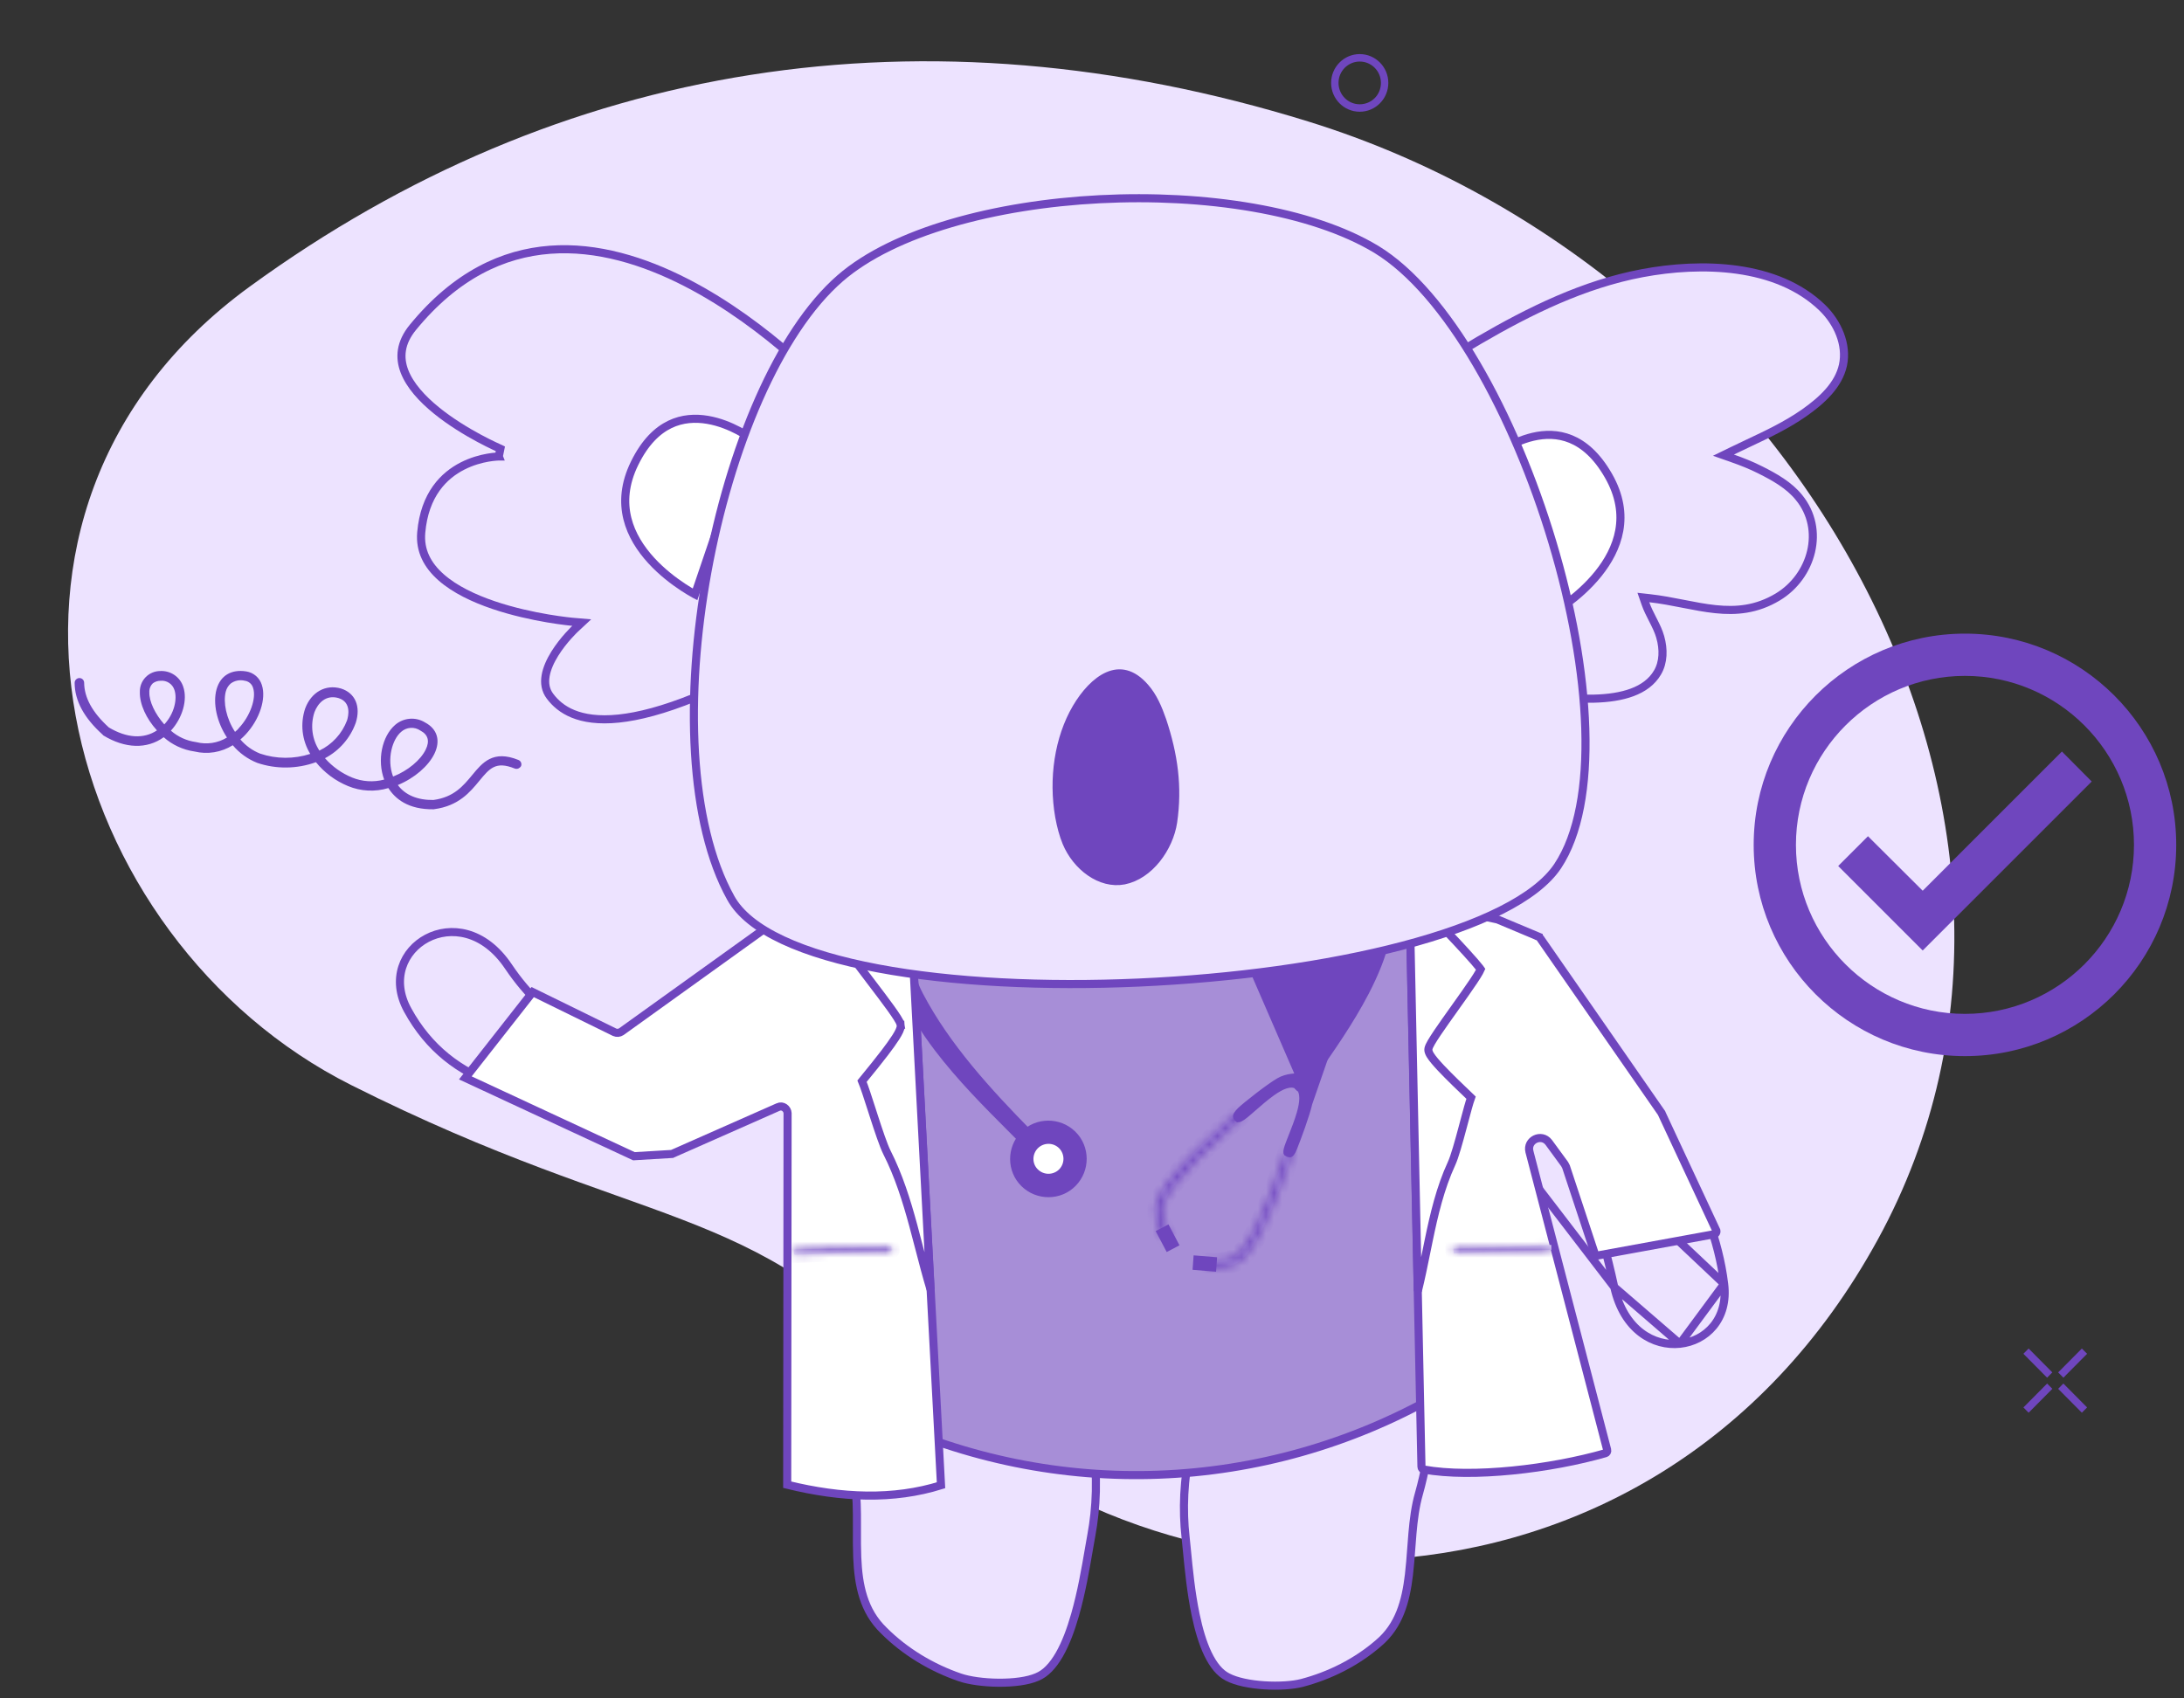 <svg width="270" height="210" viewBox="0 0 270 210" fill="none" xmlns="http://www.w3.org/2000/svg">
<rect x="0" y="0" width="270" height="210" fill="#333333" stroke="none"/>
<path d="M253.077 171.071L250.146 174.026L250.793 174.677L253.724 171.723L253.077 171.071Z" fill="#6F46BE"/>
<path d="M257.374 166.74L254.443 169.694L255.09 170.346L258.021 167.391L257.374 166.74Z" fill="#6F46BE"/>
<path d="M250.791 166.739L250.145 167.39L253.075 170.345L253.722 169.693L250.791 166.739Z" fill="#6F46BE"/>
<path d="M255.088 171.07L254.441 171.722L257.372 174.676L258.019 174.024L255.088 171.07Z" fill="#6F46BE"/>
<path d="M168.098 13.816C166.147 13.816 164.562 12.218 164.562 10.252C164.562 8.286 166.147 6.688 168.098 6.688C170.048 6.688 171.633 8.286 171.633 10.252C171.633 12.218 170.048 13.816 168.098 13.816ZM168.098 7.61C166.665 7.61 165.477 8.777 165.477 10.252C165.477 11.696 166.635 12.894 168.098 12.894C169.56 12.894 170.719 11.726 170.719 10.252C170.719 8.808 169.56 7.61 168.098 7.61Z" fill="#6F46BE"/>
<path d="M232.143 153.271C203.911 204.823 140.071 201.453 112.291 169.933C93.302 148.392 79.659 152.358 43.429 134.172C7.63 116.204 -7.453 63.344 30.874 35.436C69.2 7.527 114.255 0.315 161.747 15.026C222.1 33.721 260.379 101.72 232.143 153.271Z" fill="#EDE3FF"/>
<path d="M170.422 203.168L170.422 203.168L170.417 203.173C167.693 205.538 164.361 207.193 160.949 208.089C159.824 208.381 158.079 208.497 156.317 208.384C154.546 208.271 152.846 207.931 151.782 207.371L151.782 207.371L151.772 207.366C150.801 206.883 149.995 205.886 149.332 204.506C148.672 203.133 148.183 201.439 147.811 199.653C147.235 196.888 146.954 193.972 146.74 191.761C146.678 191.109 146.621 190.519 146.564 190.011L146.564 190.011C146.203 186.819 146.299 182.847 147.202 179.193C148.106 175.533 149.803 172.26 152.588 170.364C154.734 168.912 157.032 168.352 159.444 168.036C160.347 167.918 161.254 167.835 162.176 167.751C162.492 167.722 162.81 167.693 163.131 167.662C164.377 167.543 165.643 167.399 166.908 167.144L166.908 167.144L166.913 167.143C167.88 166.937 169.039 166.226 170.183 165.437C170.693 165.085 171.218 164.705 171.737 164.329C171.811 164.276 171.884 164.222 171.958 164.169C172.552 163.739 173.137 163.319 173.7 162.943C174.264 162.568 174.795 162.244 175.279 162.006C175.769 161.766 176.179 161.628 176.507 161.595C176.823 161.563 177.023 161.63 177.168 161.76C177.325 161.902 177.492 162.188 177.585 162.748C178.028 166.034 177.821 170.352 177.333 174.446C176.844 178.537 176.08 182.361 175.43 184.641C174.974 186.223 174.762 187.919 174.614 189.621C174.561 190.234 174.516 190.843 174.471 191.449C174.39 192.547 174.31 193.633 174.182 194.711C173.787 198.037 172.958 201.032 170.422 203.168Z" fill="#EDE3FF" stroke="#6F46BE"/>
<path d="M71.096 77.748L71.096 77.749L71.094 77.751L71.083 77.761C71.078 77.766 71.072 77.772 71.064 77.778C71.057 77.786 71.048 77.794 71.038 77.804C70.998 77.842 70.939 77.9 70.865 77.975C70.716 78.125 70.504 78.345 70.258 78.621C69.764 79.172 69.138 79.94 68.595 80.81C68.05 81.685 67.608 82.635 67.453 83.557C67.3 84.466 67.427 85.328 67.998 86.088C68.621 86.919 69.513 87.727 70.847 88.27C72.185 88.815 73.995 89.105 76.471 88.85C81.405 88.341 88.91 85.676 100.385 78.7C101.294 65.637 101.889 58.082 102.257 53.788C102.442 51.626 102.571 50.29 102.652 49.494C102.693 49.095 102.723 48.831 102.742 48.666C102.69 48.61 102.626 48.541 102.549 48.459C102.319 48.215 101.977 47.86 101.535 47.416C100.65 46.528 99.361 45.288 97.746 43.88C94.513 41.062 89.99 37.586 84.809 34.927C79.624 32.266 73.816 30.442 68.002 30.88C62.208 31.316 56.353 34.002 51.053 40.465L51.053 40.465C49.478 42.384 49.351 44.211 50.001 45.911C50.669 47.656 52.174 49.305 53.947 50.745C55.71 52.178 57.689 53.364 59.233 54.194C60.003 54.608 60.663 54.932 61.129 55.151C61.361 55.261 61.546 55.345 61.671 55.401C61.734 55.429 61.782 55.45 61.814 55.465L61.85 55.48L61.859 55.484L61.861 55.485L61.861 55.485L61.861 55.485L61.861 55.485L61.665 56.443C61.666 56.445 61.666 56.445 61.666 56.445L61.665 56.445L61.663 56.445L61.647 56.445C61.633 56.445 61.61 56.446 61.579 56.447C61.518 56.449 61.425 56.453 61.305 56.463C61.065 56.481 60.718 56.518 60.298 56.592C59.454 56.74 58.326 57.036 57.175 57.623C54.898 58.786 52.494 61.108 52.076 65.843C51.877 68.106 52.866 69.916 54.539 71.389C56.224 72.874 58.577 73.988 61.002 74.811C63.42 75.632 65.87 76.151 67.721 76.465C68.645 76.621 69.417 76.727 69.957 76.792C70.227 76.825 70.438 76.848 70.582 76.863C70.654 76.871 70.709 76.876 70.745 76.879L70.786 76.883L70.796 76.884L70.798 76.884L70.799 76.884L71.921 76.981L71.096 77.748ZM71.096 77.748L71.097 77.748L71.096 77.748Z" fill="#EDE3FF" stroke="#6F46BE"/>
<path d="M85.922 73.498C85.909 73.491 85.896 73.484 85.882 73.476C85.534 73.283 85.04 72.995 84.463 72.616C83.306 71.856 81.824 70.739 80.508 69.301C79.191 67.863 78.057 66.124 77.561 64.119C77.068 62.127 77.197 59.837 78.46 57.267C79.735 54.672 81.265 53.226 82.81 52.479C84.357 51.731 85.973 51.659 87.463 51.91C88.956 52.161 90.302 52.734 91.282 53.251C91.77 53.508 92.163 53.749 92.432 53.925C92.473 53.952 92.511 53.977 92.546 54.001L85.922 73.498Z" fill="white" stroke="#6F46BE"/>
<path d="M187.637 85.479C180.574 84.409 176.196 79.186 174.31 72.374C173.397 69.063 172.582 64.788 172.432 60.58C172.282 56.385 172.795 52.324 174.464 49.344C174.579 49.218 174.654 49.077 174.686 49.016C174.69 49.01 174.693 49.004 174.695 49C176.538 46.003 179.62 43.986 182.776 42.122C189.139 38.407 195.835 35.133 203.009 33.781L203.009 33.781C206.648 33.095 210.813 32.799 214.773 33.357C218.733 33.916 222.455 35.325 225.254 38.019C227.191 39.889 228.38 42.614 227.839 45.142C227.298 47.618 225.241 49.507 223.024 51.062C220.845 52.58 218.543 53.666 216.163 54.788C215.494 55.104 214.818 55.423 214.137 55.755L213.063 56.279L214.19 56.676C215.348 57.084 216.492 57.534 217.602 58.094L217.603 58.095C219.42 59.007 221.168 59.997 222.387 61.492L222.388 61.494C225.664 65.48 224.003 71.276 219.775 73.813L219.775 73.813C217.162 75.381 214.65 75.59 212.071 75.32C210.773 75.185 209.466 74.929 208.113 74.664L208.09 74.659C206.752 74.396 205.371 74.125 203.952 73.968L203.165 73.881L203.424 74.629C203.656 75.298 203.984 75.94 204.296 76.55C204.329 76.615 204.363 76.681 204.396 76.746C204.742 77.427 205.058 78.076 205.25 78.758L205.25 78.76C205.68 80.267 205.66 81.887 204.909 83.155L204.907 83.158C203.551 85.48 200.533 86.3 197.066 86.387C193.972 86.465 190.706 85.956 188.366 85.592C188.112 85.553 187.869 85.515 187.638 85.48L187.637 85.479Z" fill="#EDE3FF" stroke="#6F46BE"/>
<path d="M198.841 58.809L198.841 58.809C200.27 61.298 200.548 63.575 200.185 65.595C199.82 67.627 198.801 69.433 197.58 70.951C196.359 72.467 194.953 73.674 193.847 74.504C193.296 74.918 192.821 75.237 192.486 75.451C192.473 75.459 192.46 75.467 192.447 75.475L184.577 56.416C184.61 56.39 184.646 56.363 184.685 56.334C184.943 56.141 185.319 55.875 185.789 55.587C186.732 55.01 188.037 54.352 189.51 54.008C190.979 53.664 192.595 53.635 194.188 54.288C195.778 54.939 197.399 56.291 198.841 58.809Z" fill="white" stroke="#6F46BE"/>
<path d="M113.324 128.673L113.321 128.673C109.702 129.362 105.853 130.239 101.912 131.136C99.806 131.615 97.674 132.101 95.537 132.567C89.387 133.907 83.177 135.092 77.335 135.539C65.628 136.436 55.591 134.365 50.407 124.904L50.407 124.903C48.294 121.067 49.917 117.526 52.786 116.014C55.64 114.509 59.823 114.983 62.862 119.519L62.863 119.52C65.267 123.087 67.937 125.489 70.849 127.026C73.761 128.562 76.886 129.217 80.18 129.332C85.351 129.511 91.008 128.35 96.955 127.13C98.539 126.805 100.143 126.476 101.764 126.167C106.318 125.374 111.483 125.817 114.338 126.655C115.052 126.864 115.59 127.089 115.931 127.307C116.102 127.416 116.199 127.507 116.248 127.573C116.267 127.598 116.275 127.614 116.279 127.623C116.272 127.637 116.254 127.665 116.209 127.709C116.125 127.789 115.976 127.891 115.731 128.005C115.242 128.232 114.462 128.462 113.324 128.673ZM116.282 127.633C116.282 127.633 116.281 127.632 116.281 127.63C116.282 127.632 116.282 127.633 116.282 127.633Z" fill="#EDE3FF" stroke="#6F46BE"/>
<path d="M213.149 158.752L213.149 158.751C211.811 147.919 204.775 137.13 195.268 128.498C185.767 119.869 173.861 113.453 162.892 111.326L213.149 158.752ZM213.149 158.752C213.695 163.122 210.894 165.811 207.68 166.152M213.149 158.752L207.68 166.152M207.68 166.152C204.482 166.491 200.763 164.494 199.566 159.145M207.68 166.152L199.566 159.145M199.566 159.145C197.757 150.862 195.408 143.87 191.536 138.578C187.649 133.264 182.248 129.692 174.414 128.213C172.213 127.781 169.843 126.385 167.654 124.512C165.471 122.644 163.509 120.337 162.12 118.146C161.426 117.051 160.88 115.994 160.521 115.044C160.16 114.086 160.001 113.271 160.043 112.648C160.084 112.041 160.306 111.662 160.682 111.447C161.089 111.214 161.783 111.112 162.891 111.326L199.566 159.145Z" fill="#EDE3FF" stroke="#6F46BE"/>
<path d="M109.256 201.604L109.256 201.604L109.25 201.597C106.75 199.18 106.122 196.021 105.978 192.56C105.932 191.439 105.936 190.311 105.941 189.173C105.943 188.544 105.945 187.912 105.939 187.276C105.922 185.508 105.838 183.74 105.487 182.068C104.992 179.669 104.496 175.662 104.305 171.395C104.115 167.125 104.233 162.639 104.949 159.263C105.088 158.686 105.285 158.396 105.465 158.255C105.63 158.126 105.849 158.071 106.176 158.128C106.515 158.186 106.931 158.36 107.419 158.646C107.901 158.928 108.426 159.303 108.98 159.734C109.619 160.231 110.257 160.771 110.902 161.317C111.403 161.74 111.908 162.167 112.42 162.58C113.54 163.483 114.679 164.306 115.655 164.594L115.655 164.594L115.662 164.596C116.947 164.955 118.243 165.199 119.52 165.417C119.848 165.473 120.174 165.528 120.498 165.581C121.444 165.738 122.375 165.893 123.298 166.084C125.766 166.594 128.099 167.348 130.206 169.015C132.936 171.194 134.434 174.712 135.087 178.567C135.738 182.414 135.534 186.526 134.925 189.796C134.828 190.315 134.725 190.92 134.611 191.586C134.221 193.864 133.708 196.866 132.901 199.684C132.381 201.503 131.746 203.215 130.96 204.583C130.17 205.958 129.259 206.928 128.216 207.353L128.216 207.353L128.205 207.358C127.06 207.857 125.271 208.079 123.431 208.063C121.599 208.047 119.804 207.795 118.67 207.405C115.205 206.214 111.901 204.254 109.256 201.604Z" fill="#EDE3FF" stroke="#6F46BE"/>
<path d="M177.596 172.569L177.595 172.569C156.28 184.662 130.568 185.648 108.401 175.206C101.961 172.167 98.017 165.56 98.28 158.419C98.28 158.418 98.28 158.418 98.28 158.417L100.612 103.178L179.725 100.172L186.228 155.07L186.228 155.07L186.229 155.08C187.217 162.165 183.792 169.061 177.596 172.569Z" fill="#A78ED7" stroke="#6F46BE"/>
<path d="M113.653 123.077L113.653 123.077C116.998 129.461 122.21 135.124 127.194 140.195L127.197 140.198C127.327 140.329 127.357 140.455 127.349 140.564C127.339 140.687 127.276 140.824 127.166 140.937C127.055 141.049 126.923 141.109 126.81 141.118C126.711 141.125 126.589 141.098 126.456 140.961L126.454 140.958C125.963 140.459 125.433 139.928 124.874 139.369C122.15 136.64 118.752 133.237 115.959 129.558C112.579 125.104 110.195 120.381 110.844 116.071C111.167 113.945 112.439 111.346 114.356 108.742C116.266 106.147 118.785 103.589 121.546 101.542C124.311 99.493 127.291 97.976 130.121 97.428C132.939 96.882 135.583 97.299 137.757 99.079L137.757 99.079L137.765 99.086C137.918 99.206 137.941 99.309 137.939 99.377C137.938 99.463 137.893 99.581 137.783 99.693C137.558 99.922 137.225 99.981 136.957 99.769C133.983 97.337 130.17 98.154 126.785 99.894C123.373 101.648 120.193 104.435 118.284 106.321C115.856 108.719 113.819 111.223 112.83 113.975C111.831 116.757 111.916 119.753 113.653 123.077Z" fill="#6F46BE" stroke="#6F46BE"/>
<path d="M132.624 146.274C130.996 147.937 128.302 147.946 126.632 146.31C124.969 144.682 124.96 141.988 126.596 140.317C128.224 138.654 130.917 138.645 132.588 140.28C134.251 141.909 134.259 144.603 132.624 146.274Z" fill="#6F46BE" stroke="#6F46BE"/>
<path d="M127.962 144.956L127.962 144.956L127.958 144.952C127.035 144.066 127.026 142.567 127.947 141.626C128.863 140.712 130.344 140.695 131.278 141.609C132.192 142.525 132.209 144.006 131.295 144.94C130.379 145.855 128.896 145.871 127.962 144.956Z" fill="white" stroke="#6F46BE"/>
<mask id="path-19-inside-1_188_16076" fill="white">
<path d="M152.922 137.543C143.936 145.565 142.769 148.211 142.846 149.849C142.919 151.58 143.864 153.123 143.907 153.195L144.631 152.744L144.269 152.958L144.631 152.744C144.632 152.72 143.749 151.32 143.689 149.8C143.635 148.607 144.608 146.091 153.497 138.157L152.922 137.543Z"/>
</mask>
<path d="M152.922 137.543C143.936 145.565 142.769 148.211 142.846 149.849C142.919 151.58 143.864 153.123 143.907 153.195L144.631 152.744L144.269 152.958L144.631 152.744C144.632 152.72 143.749 151.32 143.689 149.8C143.635 148.607 144.608 146.091 153.497 138.157L152.922 137.543Z" fill="#AC94DF"/>
<path d="M152.922 137.543L153.652 136.86L152.985 136.147L152.256 136.797L152.922 137.543ZM142.846 149.849L143.846 149.807L143.845 149.802L142.846 149.849ZM143.907 153.195L143.047 153.706L143.568 154.586L144.436 154.044L143.907 153.195ZM144.631 152.744L145.16 153.592L144.12 151.883L144.631 152.744ZM144.631 152.744L145.141 153.604L145.601 153.331L145.629 152.796L144.631 152.744ZM143.689 149.8L144.688 149.76L144.688 149.755L143.689 149.8ZM153.497 138.157L154.162 138.903L154.926 138.221L154.227 137.474L153.497 138.157ZM152.256 136.797C147.75 140.82 145.152 143.539 143.686 145.489C142.214 147.446 141.793 148.746 141.847 149.896L143.845 149.802C143.822 149.314 143.946 148.472 145.285 146.691C146.629 144.903 149.108 142.289 153.588 138.289L152.256 136.797ZM141.847 149.89C141.89 150.914 142.187 151.853 142.462 152.524C142.602 152.864 142.74 153.147 142.848 153.351C142.902 153.454 142.949 153.537 142.984 153.599C143.002 153.63 143.017 153.655 143.028 153.675C143.034 153.684 143.039 153.692 143.042 153.698C143.047 153.706 143.047 153.706 143.047 153.706L144.767 152.685C144.724 152.613 143.906 151.262 143.846 149.807L141.847 149.89ZM144.436 154.044L145.16 153.592L144.101 151.895L143.377 152.347L144.436 154.044ZM144.12 151.883L143.759 152.098L144.78 153.818L145.141 153.604L144.12 151.883ZM144.78 153.818L145.141 153.604L144.12 151.883L143.759 152.098L144.78 153.818ZM145.629 152.796C145.638 152.626 145.6 152.495 145.594 152.474C145.581 152.428 145.567 152.392 145.56 152.375C145.546 152.339 145.533 152.312 145.528 152.301C145.517 152.278 145.506 152.257 145.501 152.249C145.491 152.23 145.477 152.205 145.467 152.187C145.444 152.146 145.414 152.09 145.377 152.021C145.303 151.881 145.205 151.684 145.105 151.446C144.9 150.958 144.712 150.353 144.688 149.76L142.69 149.839C142.726 150.767 143.009 151.622 143.261 152.22C143.389 152.525 143.515 152.777 143.608 152.954C143.655 153.043 143.694 153.113 143.719 153.158C143.733 153.184 143.738 153.193 143.741 153.198C143.743 153.201 143.736 153.19 143.728 153.173C143.725 153.166 143.713 153.142 143.7 153.108C143.693 153.092 143.68 153.057 143.667 153.012C143.662 152.991 143.623 152.861 143.632 152.691L145.629 152.796ZM144.688 149.755C144.677 149.51 144.736 148.818 146.035 147.112C147.324 145.418 149.734 142.856 154.162 138.903L152.831 137.411C148.371 141.392 145.849 144.054 144.444 145.9C143.048 147.734 142.647 148.896 142.69 149.845L144.688 149.755ZM154.227 137.474L153.652 136.86L152.192 138.227L152.766 138.84L154.227 137.474Z" fill="#6F46BE" mask="url(#path-19-inside-1_188_16076)"/>
<path d="M143.548 152.43L144.244 152.064L145.14 153.768L144.444 154.134L143.548 152.43Z" fill="#6F46BE" stroke="#6F46BE"/>
<mask id="path-22-inside-2_188_16076" fill="white">
<path d="M159.105 141.969C156.202 150.568 154.014 154.888 152.228 155.564C150.8 156.095 149.18 155.846 149.157 155.845L149.019 156.678C149.089 156.682 150.894 156.964 152.514 156.349C154.632 155.55 156.761 151.461 159.884 142.244L159.105 141.969Z"/>
</mask>
<path d="M159.105 141.969C156.202 150.568 154.014 154.888 152.228 155.564C150.8 156.095 149.18 155.846 149.157 155.845L149.019 156.678C149.089 156.682 150.894 156.964 152.514 156.349C154.632 155.55 156.761 151.461 159.884 142.244L159.105 141.969Z" fill="#AC94DF"/>
<path d="M159.105 141.969L159.437 141.026L158.482 140.689L158.158 141.649L159.105 141.969ZM152.228 155.564L152.577 156.501L152.582 156.499L152.228 155.564ZM149.157 155.845L149.209 154.847L148.315 154.799L148.17 155.683L149.157 155.845ZM149.019 156.678L148.033 156.516L147.851 157.618L148.967 157.677L149.019 156.678ZM152.514 156.349L152.161 155.413L152.159 155.414L152.514 156.349ZM159.884 142.244L160.831 142.565L161.148 141.629L160.216 141.3L159.884 142.244ZM158.158 141.649C156.711 145.934 155.456 149.111 154.355 151.286C153.805 152.374 153.308 153.182 152.863 153.743C152.407 154.32 152.073 154.553 151.874 154.628L152.582 156.499C153.277 156.236 153.885 155.675 154.432 154.984C154.991 154.277 155.558 153.34 156.14 152.189C157.305 149.886 158.596 146.603 160.053 142.289L158.158 141.649ZM151.879 154.626C150.699 155.066 149.361 154.855 149.209 154.847L149.104 156.844C148.999 156.838 150.901 157.125 152.577 156.501L151.879 154.626ZM148.17 155.683L148.033 156.516L150.006 156.841L150.143 156.008L148.17 155.683ZM148.967 157.677C148.908 157.674 150.998 157.994 152.869 157.284L152.159 155.414C150.791 155.933 149.27 155.69 149.072 155.68L148.967 157.677ZM152.866 157.285C154.307 156.742 155.516 155.201 156.709 152.916C157.934 150.571 159.266 147.184 160.831 142.565L158.937 141.923C157.379 146.521 156.086 149.788 154.936 151.991C153.754 154.254 152.839 155.157 152.161 155.413L152.866 157.285ZM160.216 141.3L159.437 141.026L158.773 142.912L159.552 143.187L160.216 141.3Z" fill="#6F46BE" mask="url(#path-22-inside-2_188_16076)"/>
<path d="M149.876 156.708L147.968 156.551L148.025 155.759L149.932 155.915L149.876 156.708Z" fill="#6F46BE" stroke="#6F46BE"/>
<path d="M161.755 136.364L161.755 136.363C161.883 135.815 161.831 135.226 161.737 134.754C161.69 134.521 161.635 134.326 161.592 134.19C161.57 134.122 161.552 134.069 161.539 134.035C161.539 134.034 161.538 134.032 161.538 134.031C161.491 133.943 161.476 133.855 161.473 133.798C161.468 133.704 161.487 133.625 161.5 133.579C161.527 133.483 161.573 133.388 161.615 133.308C161.704 133.142 161.837 132.935 161.986 132.717C162.287 132.275 162.696 131.727 163.059 131.245L163.061 131.242C163.122 131.163 163.183 131.084 163.244 131.005C163.516 130.649 163.785 130.3 163.999 129.985C164.13 129.793 164.229 129.629 164.293 129.498C164.345 129.39 164.356 129.339 164.359 129.33C164.353 129.306 164.327 129.245 164.24 129.184L161.755 136.364ZM161.755 136.364C161.402 137.89 160.329 140.764 159.871 141.909C159.652 142.458 159.496 142.574 159.461 142.593C159.461 142.593 159.46 142.593 159.46 142.593C159.458 142.595 159.446 142.61 159.282 142.56C159.207 142.532 159.174 142.512 159.161 142.502C159.16 142.5 159.16 142.498 159.159 142.496C159.153 142.456 159.152 142.364 159.192 142.181C159.232 142.003 159.305 141.766 159.423 141.451C159.523 141.186 159.641 140.89 159.766 140.573C160.117 139.686 160.531 138.64 160.805 137.68C160.992 137.026 161.128 136.371 161.129 135.797C161.13 135.235 161.001 134.641 160.532 134.256L160.511 134.239L160.488 134.224C159.982 133.894 159.392 133.945 158.868 134.118C158.339 134.294 157.782 134.623 157.244 135.003C156.444 135.566 155.605 136.3 154.881 136.932C154.635 137.147 154.402 137.351 154.189 137.532L154.189 137.532L154.186 137.534C153.635 138.008 153.318 138.202 153.137 138.257C153.101 138.269 153.08 138.271 153.07 138.271C153.063 138.266 153.05 138.255 153.032 138.232C152.922 138.085 152.924 138.062 152.927 138.034C152.931 137.98 152.985 137.775 153.415 137.356C153.762 137.023 154.638 136.304 155.597 135.568C156.558 134.83 157.56 134.109 158.155 133.763L158.155 133.763L158.161 133.759C158.635 133.475 159.199 133.335 159.665 133.27C159.895 133.238 160.092 133.225 160.231 133.22C160.3 133.218 160.353 133.217 160.389 133.217L161.755 136.364ZM164.034 129.115C164.034 129.115 164.034 129.115 164.033 129.115L162.176 130.638L162.582 130.93C162.582 130.93 162.583 130.929 162.583 130.929C162.666 130.814 162.748 130.697 162.83 130.582C163.067 130.249 163.296 129.925 163.514 129.652C163.659 129.469 163.786 129.325 163.893 129.226C163.989 129.137 164.034 129.117 164.034 129.115ZM153.062 138.271C153.062 138.271 153.063 138.271 153.065 138.271C153.063 138.271 153.062 138.271 153.062 138.271ZM153.074 138.275C153.075 138.275 153.076 138.275 153.076 138.275L153.074 138.275Z" fill="#6F46BE" stroke="#6F46BE"/>
<path d="M145.531 99.346L145.532 99.345C147.827 96.695 151.373 96.845 154.658 97.875C157.971 98.914 161.236 100.908 163.232 102.283L163.235 102.285C165.762 104.051 167.966 105.972 169.274 108.278C170.597 110.611 170.982 113.303 169.936 116.541L169.936 116.541C167.932 122.745 164.157 128.599 160.495 133.869M145.531 99.346L171.25 109.897C172.479 113.608 171.092 118.155 168.769 122.633C166.849 126.332 164.348 129.879 162.34 132.728C161.929 133.31 161.539 133.863 161.179 134.383L161.178 134.384C161.087 134.516 160.995 134.551 160.922 134.558C160.834 134.567 160.722 134.539 160.617 134.463C160.512 134.388 160.444 134.287 160.42 134.191C160.4 134.107 160.404 134.001 160.495 133.869M145.531 99.346C145.358 99.546 145.089 99.557 144.86 99.394C144.751 99.315 144.699 99.225 144.685 99.16C144.676 99.115 144.674 99.037 144.777 98.922L144.777 98.922M145.531 99.346L144.777 98.922M160.495 133.869C160.495 133.869 160.494 133.87 160.494 133.87L160.084 133.585L160.495 133.868C160.495 133.868 160.495 133.869 160.495 133.869ZM144.777 98.922L144.781 98.917M144.777 98.922L144.781 98.917M144.781 98.917C146.432 97.013 148.705 96.241 151.286 96.296M144.781 98.917L151.286 96.296M151.286 96.296C153.879 96.351 156.756 97.243 159.527 98.643M151.286 96.296L159.527 98.643M159.527 98.643C162.293 100.04 164.923 101.929 167.017 103.941M159.527 98.643L167.017 103.941M167.017 103.941C169.118 105.961 170.641 108.069 171.25 109.896L167.017 103.941Z" fill="#6F46BE" stroke="#6F46BE"/>
<path d="M112.324 108.099L116.334 183.647C110.465 185.479 104.08 185.245 97.319 183.58L97.366 137.65L97.366 137.638L97.365 137.626C97.341 137.103 96.775 136.61 96.183 136.89L83.082 142.68L83.08 142.681L78.372 142.964L57.529 133.277L65.854 122.668L75.963 127.626L75.963 127.626L75.973 127.631C76.252 127.76 76.578 127.722 76.813 127.564L76.82 127.56L76.826 127.555L101.552 109.795L110.767 106.814L110.829 106.8L115.368 105.799C115.441 106.087 115.46 106.349 115.436 106.541L113.414 106.897C113.117 106.934 112.8 107.019 112.575 107.25C112.328 107.506 112.294 107.827 112.324 108.099ZM101.637 109.729C101.637 109.73 101.635 109.731 101.632 109.734C101.635 109.731 101.637 109.729 101.637 109.729Z" fill="white" stroke="#6F46BE"/>
<path d="M107.753 137.147C107.287 135.697 106.851 134.344 106.571 133.68C106.696 133.525 106.846 133.341 107.014 133.135C107.653 132.352 108.554 131.249 109.359 130.194C109.887 129.504 110.382 128.823 110.742 128.258C110.921 127.976 111.073 127.712 111.18 127.482C111.233 127.368 111.279 127.252 111.311 127.14C111.34 127.035 111.368 126.897 111.351 126.752L110.854 126.81L111.351 126.754C111.333 126.597 111.262 126.438 111.202 126.318C111.133 126.181 111.042 126.024 110.935 125.854C110.721 125.512 110.427 125.086 110.083 124.609C109.43 123.702 108.581 122.585 107.729 121.465C107.683 121.405 107.638 121.345 107.592 121.285C106.692 120.102 105.801 118.926 105.132 117.986C104.797 117.515 104.523 117.111 104.334 116.799C104.239 116.643 104.171 116.518 104.127 116.425C104.12 116.41 104.114 116.397 104.109 116.385C104.138 116.328 104.18 116.252 104.237 116.155C104.373 115.925 104.575 115.612 104.83 115.233C105.34 114.477 106.044 113.484 106.816 112.424C108.338 110.335 110.106 108.004 111.13 106.734L115.363 105.8C115.429 106.084 115.456 106.342 115.434 106.541L113.402 106.898C113.402 106.898 113.402 106.898 113.402 106.898C113.123 106.947 112.814 107.033 112.593 107.25C112.341 107.496 112.292 107.812 112.324 108.098L115.037 159.425C114.538 157.772 114.099 156.081 113.655 154.371C113.409 153.422 113.161 152.467 112.901 151.51C112.061 148.421 111.096 145.338 109.646 142.485C109.224 141.64 108.612 139.809 108.015 137.962C107.927 137.69 107.84 137.417 107.753 137.147Z" fill="white" stroke="#6F46BE"/>
<mask id="path-29-inside-3_188_16076" fill="white">
<path d="M110.108 154.712L98.3 155.163C98.231 155.16 98.163 155.11 98.167 155.04L98.141 154.642C98.145 154.572 98.195 154.504 98.265 154.508L110.073 154.057C110.143 154.06 110.21 154.111 110.206 154.181L110.232 154.579C110.228 154.648 110.179 154.693 110.108 154.712Z"/>
</mask>
<path d="M110.108 154.712L98.3 155.163C98.231 155.16 98.163 155.11 98.167 155.04L98.141 154.642C98.145 154.572 98.195 154.504 98.265 154.508L110.073 154.057C110.143 154.06 110.21 154.111 110.206 154.181L110.232 154.579C110.228 154.648 110.179 154.693 110.108 154.712Z" fill="#EDE8FC"/>
<path d="M110.108 154.712L110.147 155.711L110.262 155.707L110.374 155.676L110.108 154.712ZM98.3 155.163L98.248 156.162L98.293 156.164L98.339 156.163L98.3 155.163ZM98.167 155.04L99.166 155.092L99.169 155.034L99.165 154.975L98.167 155.04ZM98.141 154.642L97.143 154.589L97.14 154.648L97.143 154.706L98.141 154.642ZM98.265 154.508L98.212 155.507L98.258 155.509L98.303 155.507L98.265 154.508ZM110.073 154.057L110.126 153.058L110.08 153.056L110.035 153.058L110.073 154.057ZM110.206 154.181L109.208 154.128L109.205 154.186L109.208 154.245L110.206 154.181ZM110.232 154.579L111.231 154.631L111.234 154.573L111.23 154.514L110.232 154.579ZM110.07 153.713L98.262 154.164L98.339 156.163L110.147 155.711L110.07 153.713ZM98.353 154.165C98.528 154.174 98.709 154.239 98.861 154.371C99.023 154.511 99.183 154.764 99.166 155.092L97.168 154.987C97.147 155.386 97.339 155.698 97.552 155.882C97.754 156.058 98.003 156.149 98.248 156.162L98.353 154.165ZM99.165 154.975L99.139 154.577L97.143 154.706L97.169 155.104L99.165 154.975ZM99.14 154.694C99.131 154.869 99.066 155.05 98.934 155.202C98.794 155.364 98.541 155.524 98.212 155.507L98.318 153.509C97.919 153.488 97.607 153.68 97.422 153.893C97.247 154.095 97.156 154.345 97.143 154.589L99.14 154.694ZM98.303 155.507L110.111 155.056L110.035 153.058L98.227 153.509L98.303 155.507ZM110.02 155.055C109.846 155.046 109.665 154.982 109.512 154.85C109.35 154.709 109.19 154.457 109.208 154.128L111.205 154.233C111.226 153.835 111.035 153.522 110.822 153.338C110.619 153.163 110.37 153.071 110.126 153.058L110.02 155.055ZM109.208 154.245L109.234 154.643L111.23 154.514L111.204 154.116L109.208 154.245ZM109.233 154.526C109.244 154.32 109.331 154.119 109.479 153.967C109.613 153.829 109.756 153.772 109.842 153.748L110.374 155.676C110.701 155.586 111.197 155.275 111.231 154.631L109.233 154.526Z" fill="#6F46BE" mask="url(#path-29-inside-3_188_16076)"/>
<path d="M175.999 181.698L175.994 181.697C175.861 181.674 175.731 181.534 175.73 181.357L175.73 181.35L174.295 113.384C174.295 113.384 174.295 113.383 174.295 113.382C174.287 112.851 173.966 112.353 173.456 112.158C173.373 112.116 173.281 112.084 173.194 112.057L173.16 112.047L173.125 112.041L171.343 111.76L171.331 111.759L171.319 111.757C171.158 111.74 171.043 111.616 171.038 111.455L171.038 111.455L171.038 111.455L171.038 111.455L171.038 111.455L171.038 111.455L171.038 111.455L171.038 111.455L171.038 111.455L171.038 111.455L171.038 111.455L171.038 111.455L171.038 111.455L171.038 111.455L171.038 111.454L171.038 111.454L171.038 111.454L171.038 111.454L171.038 111.454L171.038 111.454L171.038 111.454L171.038 111.454L171.038 111.454L171.038 111.454L171.038 111.454L171.038 111.454L171.038 111.454L171.038 111.454L171.038 111.454L171.038 111.454L171.038 111.454L171.038 111.454L171.038 111.454L171.038 111.454L171.038 111.453L171.038 111.453L171.038 111.453L171.038 111.453L171.038 111.453L171.038 111.453L171.038 111.453L171.038 111.453L171.038 111.453L171.038 111.453L171.038 111.453L171.038 111.453L171.038 111.453L171.038 111.453L171.038 111.453L171.038 111.453L171.038 111.453L171.038 111.453L171.038 111.453L171.038 111.453L171.038 111.453L171.038 111.453L171.038 111.453L171.038 111.452L171.038 111.452L171.038 111.452L171.038 111.452L171.038 111.452L171.038 111.452L171.038 111.452L171.038 111.452L171.038 111.452L171.038 111.452L171.038 111.452L171.038 111.452L171.038 111.452L171.038 111.452L171.038 111.452L171.038 111.452L171.038 111.452L171.038 111.452L171.038 111.452L171.038 111.452L171.038 111.452L171.038 111.452L171.038 111.452L171.038 111.452L171.038 111.452L171.038 111.452L171.038 111.452L171.038 111.452L171.038 111.451L171.038 111.451L171.038 111.451L171.038 111.451L171.038 111.451L171.038 111.451L171.038 111.451L171.038 111.451L171.038 111.451L171.038 111.451L171.038 111.451L171.038 111.451L171.038 111.451L171.038 111.451L171.038 111.451L171.038 111.451L171.038 111.451L171.038 111.451L171.038 111.451L171.038 111.451L171.038 111.451L171.038 111.451L171.038 111.451L171.038 111.451L171.038 111.451L171.038 111.451L171.038 111.451L171.038 111.451L171.038 111.451L171.038 111.451L171.038 111.451L171.038 111.451L171.038 111.451L171.038 111.451L171.038 111.451L171.038 111.451L171.038 111.45L171.038 111.45L171.038 111.45L171.038 111.45L171.038 111.45L171.038 111.45L171.038 111.45L171.038 111.45L171.038 111.45L171.038 111.45L171.038 111.45L171.038 111.45L171.038 111.45L171.038 111.45L171.038 111.45L171.038 111.45L171.038 111.45L171.038 111.45L171.038 111.45L171.038 111.45L171.038 111.45L171.038 111.45L171.038 111.45L171.038 111.45L171.038 111.45L171.038 111.45L171.038 111.45L171.038 111.45L171.038 111.45L171.038 111.45L171.038 111.45L171.038 111.45L171.038 111.45L171.038 111.45L171.038 111.45L171.038 111.45L171.038 111.45L171.038 111.45L171.038 111.45L171.038 111.45L171.038 111.45L171.038 111.45L171.038 111.45L171.038 111.45L171.038 111.45L171.038 111.45L171.038 111.45L171.038 111.45L171.038 111.45L171.038 111.45L171.038 111.45L171.038 111.45L171.038 111.45L171.038 111.45L171.038 111.45L171.038 111.45L171.038 111.449L171.038 111.449L171.038 111.449L171.038 111.449L171.038 111.449L171.038 111.449L171.038 111.449L171.038 111.449L171.038 111.449L171.038 111.449L171.038 111.449L171.038 111.449L171.038 111.449L171.038 111.449L171.038 111.449L171.038 111.449L171.038 111.449L171.038 111.449L171.038 111.449L171.038 111.449L171.038 111.449L171.038 111.449L171.038 111.449L171.038 111.449L171.038 111.449L171.038 111.449L171.038 111.449L171.038 111.449L171.038 111.449L171.038 111.449L171.038 111.449L171.038 111.449L171.038 111.449L171.038 111.449L171.038 111.449L171.038 111.449L171.038 111.449L171.038 111.449L171.038 111.449L171.038 111.449L171.038 111.449L171.038 111.449L171.038 111.449L171.038 111.449L171.038 111.449L171.038 111.449L171.038 111.449L171.038 111.449L171.038 111.449L171.038 111.449L171.038 111.449L171.038 111.449L171.038 111.449L171.038 111.449L171.038 111.449L171.038 111.449L171.038 111.449L171.038 111.449L171.038 111.449L171.038 111.449L171.038 111.449L171.038 111.449L171.038 111.449L171.038 111.449L171.038 111.449L171.038 111.449L171.038 111.449L171.038 111.449L171.038 111.449L171.038 111.449L171.038 111.449L171.038 111.449L171.038 111.449L171.038 111.449L171.038 111.449L171.038 111.449L171.038 111.449L171.038 111.449L171.038 111.449L171.038 111.449L171.038 111.449L171.038 111.449L171.038 111.449L171.038 111.449L171.038 111.449L171.038 111.449L171.038 111.449L171.038 111.449L171.038 111.449L171.038 111.449L171.038 111.449L171.038 111.449L171.038 111.449L171.038 111.449L171.038 111.449L171.038 111.449L171.038 111.449L171.038 111.449L171.038 111.449L171.038 111.449L171.038 111.449L171.038 111.449L171.038 111.449L171.038 111.449L171.038 111.449L171.038 111.449L171.038 111.449L171.038 111.449L171.038 111.449L171.038 111.449L171.038 111.449L171.038 111.449L171.038 111.449L171.038 111.449L171.038 111.449L171.038 111.449L171.038 111.449L171.038 111.449L171.038 111.449L171.038 111.449L171.038 111.449L171.038 111.449L171.038 111.449L171.038 111.449L171.038 111.449L171.038 111.449L171.038 111.449L171.038 111.449L171.038 111.449L171.038 111.449L171.038 111.449L171.038 111.449L171.038 111.449L171.038 111.449L171.038 111.449L171.039 111.437L171.039 111.425C171.039 111.346 171.074 111.273 171.146 111.215C171.221 111.155 171.326 111.12 171.436 111.13L175.671 111.656L175.689 111.658L175.707 111.659L175.707 111.659L175.707 111.659L175.707 111.659L175.707 111.659L175.707 111.659L175.707 111.659L175.708 111.659L175.708 111.659L175.708 111.659L175.708 111.659L175.708 111.659L175.708 111.659L175.708 111.659L175.708 111.659L175.709 111.659L175.709 111.659L175.709 111.659L175.709 111.659L175.709 111.659L175.709 111.659L175.709 111.659L175.71 111.659L175.71 111.659L175.71 111.659L175.71 111.659L175.71 111.659L175.71 111.659L175.71 111.659L175.711 111.659L175.711 111.659L175.711 111.659L175.711 111.659L175.711 111.659L175.711 111.659L175.711 111.659L175.711 111.659L175.712 111.659L175.712 111.659L175.712 111.659L175.712 111.659L175.712 111.659L175.712 111.659L175.712 111.659L175.713 111.659L175.713 111.659L175.713 111.659L175.713 111.659L175.713 111.659L175.713 111.659L175.713 111.659L175.714 111.659L175.714 111.659L175.714 111.659L175.714 111.659L175.714 111.659L175.714 111.659L175.714 111.659L175.714 111.659L175.715 111.659L175.715 111.659L175.715 111.659L175.715 111.659L175.715 111.659L175.715 111.659L175.715 111.659L175.716 111.659L175.716 111.659L175.716 111.659L175.716 111.659L175.716 111.659L175.716 111.659L175.716 111.659L175.717 111.659L175.717 111.659L175.717 111.659L175.717 111.659L175.717 111.659L175.717 111.659L175.717 111.659L175.717 111.659L175.718 111.659L175.718 111.659L175.718 111.659L175.718 111.659L175.718 111.659L175.718 111.659L175.718 111.659L175.719 111.659L175.719 111.659L175.719 111.659L175.719 111.659L175.719 111.659L175.719 111.659L175.719 111.659L175.72 111.659L175.72 111.659L175.72 111.659L175.72 111.659L175.72 111.659L175.72 111.659L175.72 111.659L175.72 111.66L175.721 111.66L175.721 111.66L175.721 111.66L175.721 111.66L175.721 111.66L175.721 111.66L175.721 111.66L175.722 111.66L175.722 111.66L175.722 111.66L175.722 111.66L175.722 111.66L175.722 111.66L175.722 111.66L175.723 111.66L175.723 111.66L175.723 111.66L175.723 111.66L175.723 111.66L175.723 111.66L175.723 111.66L175.723 111.66L175.724 111.66L175.724 111.66L175.724 111.66L175.724 111.66L175.724 111.66L175.724 111.66L175.724 111.66L175.725 111.66L175.725 111.66L175.725 111.66L175.725 111.66L175.725 111.66L175.725 111.66L175.725 111.66L175.726 111.66L175.726 111.66L175.726 111.66L175.726 111.66L175.726 111.66L175.726 111.66L175.726 111.66L175.726 111.66L175.727 111.66L175.727 111.66L175.727 111.66L175.727 111.66L175.727 111.66L175.727 111.66L175.727 111.66L175.728 111.66L175.728 111.66L175.728 111.66L175.728 111.66L175.728 111.66L175.728 111.66L175.728 111.66L175.729 111.66L175.729 111.66L175.729 111.66L175.729 111.66L175.729 111.66L175.729 111.66L175.729 111.66L175.729 111.66L175.73 111.66L175.73 111.66L175.73 111.66L175.73 111.66L175.73 111.66L175.73 111.66L175.73 111.66L175.731 111.66L175.731 111.66L175.731 111.66L175.731 111.66L175.731 111.66L175.731 111.66L175.731 111.66L175.732 111.66L175.732 111.66L175.732 111.66L175.732 111.66L175.732 111.66L175.732 111.66L175.732 111.66L175.732 111.66L175.733 111.66L175.733 111.66L175.733 111.66L175.733 111.66L175.733 111.66L175.733 111.66L175.733 111.66L175.734 111.66L175.734 111.66L175.734 111.66L175.734 111.66L175.734 111.66L175.734 111.66L175.734 111.66L175.735 111.66L175.735 111.66L175.735 111.66L175.735 111.66L175.735 111.66L175.735 111.66L175.735 111.66L175.735 111.66L175.736 111.66L175.736 111.66L175.736 111.66L175.736 111.66L175.736 111.66L175.736 111.66L175.736 111.66L175.736 111.66L185.105 113.68C185.138 113.693 185.164 113.701 185.178 113.705L185.179 113.705L185.206 113.717L190.229 115.825L190.229 115.826L190.239 115.83C190.239 115.83 190.245 115.832 190.256 115.839C190.266 115.846 190.279 115.855 190.294 115.868C190.323 115.893 190.351 115.923 190.372 115.952C190.372 115.953 190.373 115.954 190.373 115.955L205.399 137.606L205.401 137.609C205.401 137.609 205.401 137.61 205.402 137.611L205.415 137.64L205.415 137.64L205.42 137.652L212.17 152.125C212.17 152.125 212.17 152.126 212.17 152.126C212.256 152.315 212.151 152.554 211.906 152.607L197.54 155.232C197.54 155.232 197.54 155.232 197.539 155.232C197.384 155.26 197.214 155.17 197.152 154.998L193.611 144.291L193.604 144.269L193.595 144.248C193.541 144.124 193.485 144.029 193.442 143.958L193.439 143.953L193.427 143.932L193.413 143.913L191.475 141.266L191.475 141.266L191.471 141.261C190.581 140.079 188.708 140.962 189.08 142.401L189.08 142.402L198.688 179.271L198.69 179.278C198.741 179.465 198.629 179.642 198.479 179.681L198.479 179.681L198.467 179.684C191.776 181.606 182.042 182.796 175.999 181.698ZM185.196 113.711C185.196 113.711 185.196 113.711 185.195 113.71L185.196 113.711Z" fill="white" stroke="#6F46BE"/>
<path d="M179.449 143.867L179.448 143.869C178.052 146.898 177.291 150.158 176.625 153.378C176.522 153.877 176.421 154.374 176.32 154.87C175.992 156.489 175.668 158.088 175.28 159.646L174.296 112.954C174.306 112.677 174.227 112.375 173.954 112.16C173.718 111.973 173.408 111.915 173.115 111.898L171.055 111.709C171.041 111.637 171.034 111.549 171.036 111.443C171.038 111.333 171.052 111.215 171.074 111.095L175.388 111.629C176.48 112.701 178.38 114.661 180.035 116.433C180.893 117.352 181.682 118.216 182.257 118.876C182.544 119.206 182.774 119.481 182.93 119.682C182.982 119.75 183.023 119.805 183.054 119.85C183.018 119.934 182.96 120.048 182.88 120.191C182.714 120.486 182.471 120.87 182.171 121.321C181.571 122.221 180.768 123.351 179.955 124.49C179.918 124.543 179.88 124.595 179.843 124.648C179.071 125.73 178.299 126.812 177.71 127.687C177.401 128.145 177.137 128.554 176.947 128.881C176.852 129.044 176.771 129.195 176.711 129.327C176.66 129.44 176.595 129.6 176.586 129.76C176.578 129.916 176.623 130.058 176.664 130.159C176.708 130.267 176.769 130.377 176.836 130.484C176.97 130.698 177.156 130.941 177.37 131.197C177.8 131.711 178.382 132.323 178.99 132.935C179.599 133.55 180.243 134.172 180.801 134.706C180.94 134.839 181.072 134.966 181.198 135.086C181.453 135.331 181.678 135.546 181.86 135.722C181.746 136.036 181.62 136.464 181.487 136.936C181.334 137.482 181.162 138.127 180.983 138.802C180.93 139 180.877 139.2 180.823 139.402C180.341 141.207 179.834 143.04 179.449 143.867Z" fill="white" stroke="#6F46BE"/>
<mask id="path-33-inside-4_188_16076" fill="white">
<path d="M179.71 154.992L191.795 154.533L191.772 153.927L179.687 154.386L179.71 154.992Z"/>
</mask>
<path d="M179.71 154.992L191.795 154.533L191.772 153.927L179.687 154.386L179.71 154.992Z" fill="#EDE8FC"/>
<path d="M191.795 154.533L191.833 155.532L192.832 155.494L192.794 154.495L191.795 154.533ZM179.71 154.992L178.71 155.029L178.748 156.029L179.748 155.991L179.71 154.992ZM179.687 154.386L179.649 153.387L178.65 153.425L178.687 154.424L179.687 154.386ZM191.772 153.927L192.771 153.889L192.733 152.89L191.734 152.928L191.772 153.927ZM191.757 153.534L179.672 153.992L179.748 155.991L191.833 155.532L191.757 153.534ZM180.709 154.954L180.686 154.348L178.687 154.424L178.71 155.029L180.709 154.954ZM179.725 155.385L191.81 154.927L191.734 152.928L179.649 153.387L179.725 155.385ZM190.773 153.965L190.796 154.571L192.794 154.495L192.771 153.889L190.773 153.965Z" fill="#6F46BE" mask="url(#path-33-inside-4_188_16076)"/>
<path d="M90.34 111.023L90.339 111.02C87.767 106.404 86.346 100.15 85.92 93.12C85.495 86.096 86.066 78.335 87.448 70.734C88.83 63.132 91.022 55.703 93.831 49.342C96.642 42.974 100.057 37.712 103.867 34.407C110.5 28.655 123.01 25.299 135.971 24.631C148.924 23.965 162.145 25.994 170.162 30.84C174.512 33.492 178.767 38.568 182.537 45.002C186.3 51.425 189.553 59.155 191.92 67.056C194.286 74.957 195.762 83.01 195.983 90.078C196.205 97.164 195.163 103.183 192.575 107.084C191.26 109.062 188.848 110.905 185.544 112.569C182.249 114.23 178.113 115.69 173.41 116.927C164.006 119.402 152.387 120.972 140.809 121.488C129.23 122.005 117.717 121.466 108.525 119.736C103.928 118.871 99.929 117.711 96.798 116.247C93.658 114.779 91.446 113.031 90.34 111.023Z" fill="#EDE3FF" stroke="#6F46BE"/>
<path d="M141.562 84.999L141.562 84.999L141.565 85.002C142.553 86.123 143.17 87.571 143.693 89.08C145.104 93.323 145.668 97.286 145.027 101.66C144.789 103.225 144.065 104.877 142.991 106.216C141.917 107.555 140.521 108.548 138.956 108.861C136.049 109.421 133.076 107.136 131.843 104.181C131.447 103.223 131.164 102.148 130.95 100.992C130.125 96.286 130.875 91.269 133.063 87.538C134.105 85.763 135.495 84.215 136.978 83.575C137.707 83.26 138.448 83.168 139.193 83.362C139.941 83.556 140.742 84.052 141.562 84.999Z" fill="#6F46BE" stroke="#6F46BE"/>
<path d="M242.92 78.347C228.502 78.347 216.801 90.049 216.801 104.467C216.801 118.885 228.502 130.586 242.92 130.586C257.338 130.586 269.039 118.885 269.039 104.467C269.039 90.049 257.338 78.347 242.92 78.347ZM242.92 125.362C231.401 125.362 222.025 115.985 222.025 104.467C222.025 92.948 231.401 83.571 242.92 83.571C254.439 83.571 263.816 92.948 263.816 104.467C263.816 115.985 254.439 125.362 242.92 125.362ZM254.909 92.922L237.696 110.135L230.931 103.396L227.249 107.079L237.696 117.526L258.592 96.631L254.909 92.922Z" fill="#6F46BE"/>
<path d="M64.234 94.928C64.151 94.998 64.051 95.044 63.945 95.061C63.838 95.078 63.729 95.066 63.63 95.025C61.29 94.078 60.533 95.006 59.263 96.542C58.122 97.931 56.702 99.654 53.679 100.053L53.612 100.064C50.442 100.114 48.843 98.748 48.012 97.443C46.365 97.936 44.604 97.848 43.026 97.194C41.475 96.557 40.111 95.542 39.058 94.242C36.711 95.09 34.153 95.12 31.804 94.328C30.628 93.861 29.588 93.112 28.777 92.145C28.075 92.583 27.294 92.877 26.48 93.01C25.665 93.142 24.834 93.111 24.036 92.917C22.621 92.714 21.301 92.102 20.239 91.155C18.178 92.649 15.472 92.574 12.771 90.932C12.744 90.909 12.722 90.882 12.703 90.852C10.376 88.75 9.243 86.648 9.227 84.436C9.226 84.359 9.24 84.282 9.269 84.21C9.298 84.139 9.341 84.073 9.395 84.018C9.449 83.962 9.513 83.918 9.584 83.887C9.655 83.856 9.732 83.839 9.809 83.838C9.886 83.837 9.962 83.85 10.034 83.878C10.106 83.906 10.171 83.948 10.226 84.002C10.281 84.055 10.325 84.119 10.355 84.19C10.385 84.26 10.401 84.336 10.402 84.413C10.422 86.264 11.41 88.085 13.455 89.944C15.669 91.272 17.762 91.398 19.404 90.311C18.083 88.863 17.251 87.064 17.29 85.566C17.279 85.231 17.336 84.895 17.458 84.581C17.58 84.267 17.764 83.98 17.999 83.737C18.235 83.494 18.516 83.301 18.827 83.17C19.138 83.038 19.472 82.97 19.808 82.97C20.43 82.937 21.043 83.107 21.555 83.454C22.067 83.801 22.45 84.306 22.646 84.893C23.221 86.551 22.544 88.791 21.127 90.345C21.99 91.102 23.057 91.59 24.199 91.75L24.273 91.764C24.908 91.925 25.57 91.958 26.22 91.86C26.87 91.762 27.496 91.536 28.06 91.194C26.798 89.277 26.297 86.947 26.771 85.235C27.246 83.523 28.603 82.73 30.433 83.017C30.883 83.086 31.304 83.28 31.647 83.577C31.99 83.874 32.242 84.263 32.373 84.697C32.928 86.388 32.102 88.944 30.374 90.805C30.168 91.027 29.949 91.237 29.719 91.434C30.379 92.207 31.218 92.808 32.165 93.184C34.165 93.858 36.335 93.87 38.356 93.218C37.848 92.388 37.529 91.455 37.42 90.486C37.311 89.516 37.416 88.532 37.727 87.602C38.48 85.572 40.263 84.58 42.163 85.135C43.919 85.691 44.626 87.351 43.981 89.374C43.308 91.255 41.948 92.819 40.175 93.75C41.092 94.791 42.236 95.607 43.521 96.137C44.778 96.653 46.174 96.743 47.495 96.392C46.607 94.022 47.204 91.049 48.855 89.626C49.362 89.189 49.995 88.925 50.66 88.872C51.325 88.819 51.988 88.98 52.55 89.331C54.063 90.129 54.498 91.586 53.692 93.225C52.964 94.709 51.247 96.218 49.182 97.067C50.09 98.299 51.612 98.944 53.583 98.915C56.118 98.569 57.263 97.176 58.374 95.835C59.645 94.291 60.958 92.696 64.096 93.969C64.239 94.027 64.354 94.14 64.413 94.282C64.473 94.425 64.473 94.586 64.414 94.73C64.368 94.808 64.307 94.875 64.234 94.928ZM48.603 96.015C50.449 95.289 51.999 93.967 52.626 92.691C53.15 91.632 52.926 90.837 51.969 90.332C51.617 90.089 51.193 89.971 50.763 89.999C50.334 90.026 49.924 90.197 49.601 90.484C48.471 91.437 47.824 93.858 48.564 95.933C48.583 95.957 48.596 95.985 48.603 96.015ZM39.483 92.809C41.059 92.051 42.285 90.714 42.901 89.08C43.065 88.561 43.483 86.828 41.849 86.315C40.293 85.858 39.297 86.942 38.875 88.06C38.615 88.85 38.534 89.687 38.639 90.508C38.744 91.33 39.032 92.116 39.483 92.809ZM28.508 84.526C28.209 84.795 27.999 85.148 27.905 85.537C27.58 86.833 27.955 88.804 29.055 90.492C29.244 90.333 29.424 90.181 29.543 90.011C30.939 88.515 31.705 86.336 31.291 85.068C31.227 84.833 31.094 84.623 30.91 84.464C30.727 84.305 30.5 84.203 30.258 84.171C29.959 84.095 29.647 84.088 29.344 84.149C29.041 84.211 28.755 84.339 28.508 84.526ZM18.898 84.485C18.747 84.631 18.63 84.808 18.555 85.003C18.48 85.198 18.449 85.407 18.463 85.614C18.437 86.734 19.171 88.281 20.311 89.569C21.55 88.242 21.943 86.416 21.565 85.309C21.451 84.951 21.218 84.642 20.904 84.436C20.59 84.23 20.213 84.137 19.837 84.174C19.5 84.176 19.171 84.285 18.898 84.485Z" fill="#6F46BE"/>
</svg>
